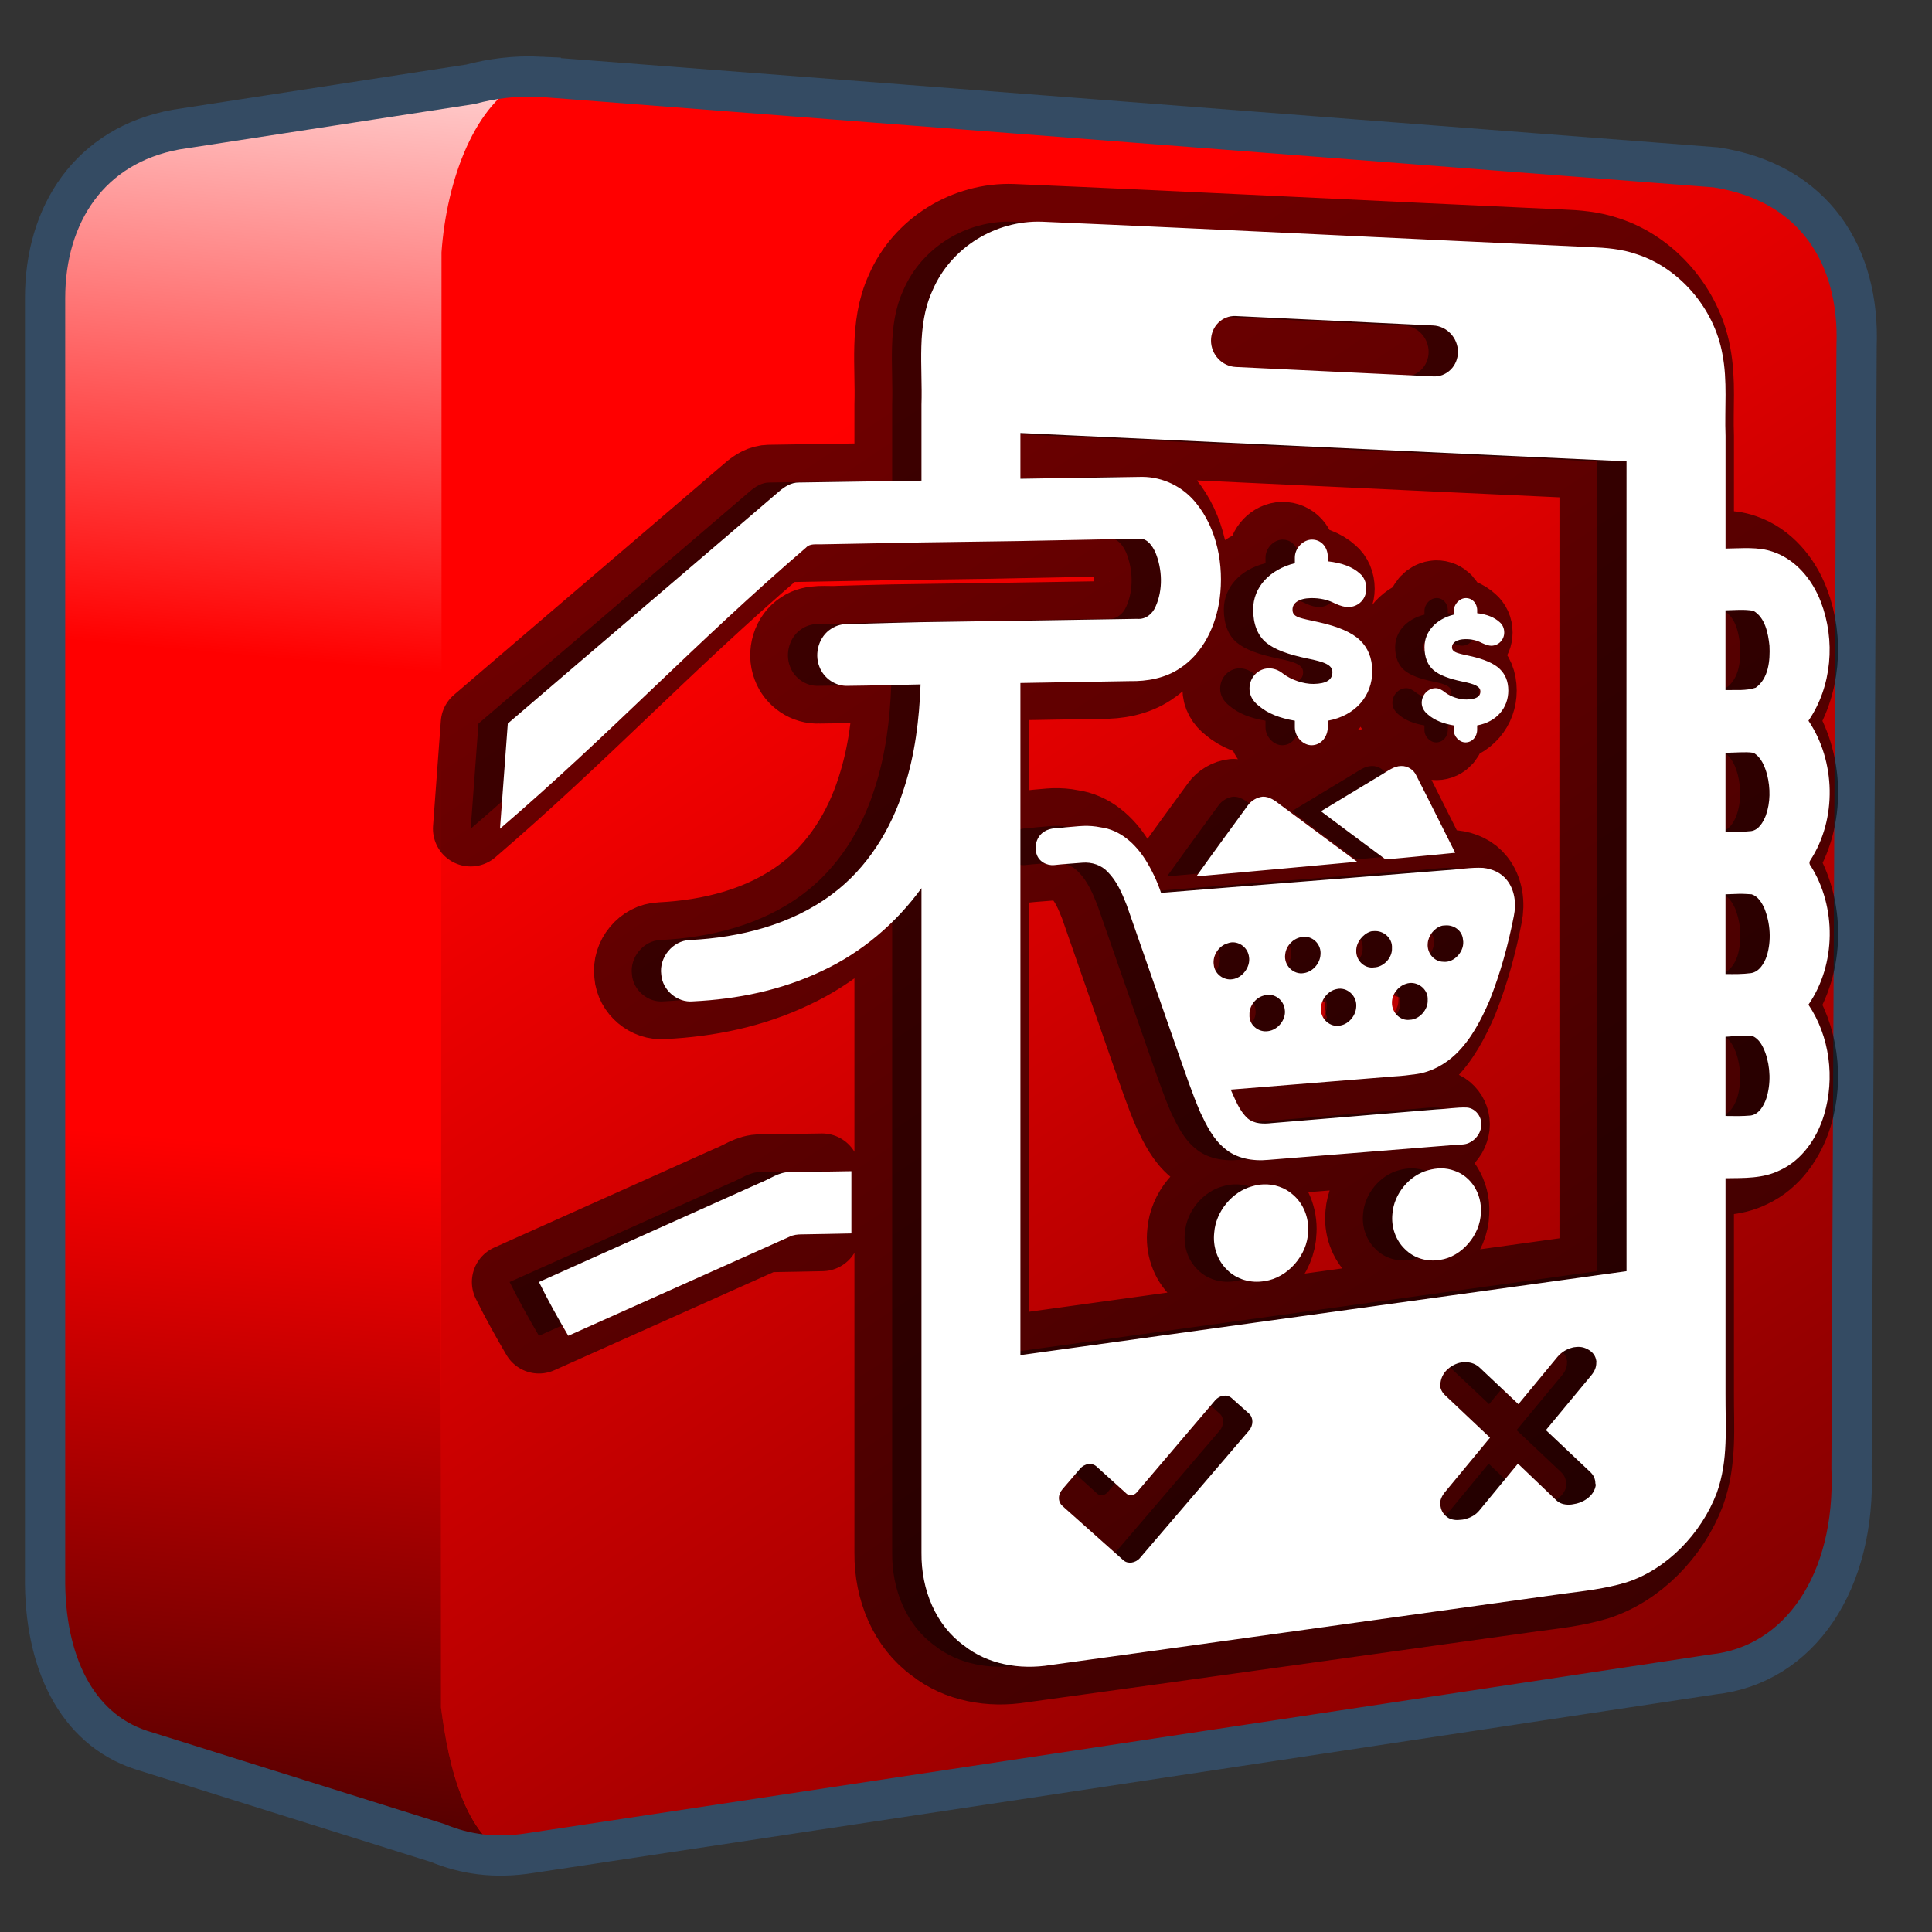 <?xml version="1.0" encoding="UTF-8" standalone="no"?>
<!-- Created with Inkscape (http://www.inkscape.org/) -->

<svg
   xmlns:dc="http://purl.org/dc/elements/1.1/"
   xmlns:cc="http://creativecommons.org/ns#"
   xmlns:rdf="http://www.w3.org/1999/02/22-rdf-syntax-ns#"
   xmlns:svg="http://www.w3.org/2000/svg"
   xmlns="http://www.w3.org/2000/svg"
   xmlns:xlink="http://www.w3.org/1999/xlink"
   xmlns:sodipodi="http://sodipodi.sourceforge.net/DTD/sodipodi-0.dtd"
   xmlns:inkscape="http://www.inkscape.org/namespaces/inkscape"
   width="128"
   height="128"
   id="svg6934"
   sodipodi:version="0.32"
   inkscape:version="0.48.3.1 r9886"
   version="1.0"
   sodipodi:docname="huayra-preciosa.svg"
   inkscape:output_extension="org.inkscape.output.svg.inkscape">
  <rect width="100%" height="100%" fill="#333333" stroke="none"/>
  <defs
     id="defs6936">
    <linearGradient
       id="linearGradient5344">
      <stop
         style="stop-color:#000000;stop-opacity:1;"
         offset="0"
         id="stop5346" />
      <stop
         style="stop-color:#000000;stop-opacity:0;"
         offset="1"
         id="stop5348" />
    </linearGradient>
    <linearGradient
       id="linearGradient5165-7-9-8-2">
      <stop
         id="stop5167-4-8-6-9"
         style="stop-color:#ffffff;stop-opacity:1"
         offset="0" />
      <stop
         id="stop5169-5-5-2-9"
         style="stop-color:#ffffff;stop-opacity:0"
         offset="1" />
    </linearGradient>
    <linearGradient
       inkscape:collect="always"
       xlink:href="#linearGradient5344"
       id="linearGradient3107"
       gradientUnits="userSpaceOnUse"
       gradientTransform="matrix(5.334,0,0,5.334,-1451.48,-5864.557)"
       x1="305.234"
       y1="1137.068"
       x2="283.351"
       y2="1104.202" />
    <linearGradient
       inkscape:collect="always"
       xlink:href="#linearGradient5165-7-9-8-2"
       id="linearGradient3092"
       gradientUnits="userSpaceOnUse"
       gradientTransform="translate(-40,140)"
       x1="22.934"
       y1="-144.768"
       x2="18.619"
       y2="-96.332" />
    <linearGradient
       inkscape:collect="always"
       xlink:href="#linearGradient5344"
       id="linearGradient3094"
       gradientUnits="userSpaceOnUse"
       gradientTransform="translate(-40,140)"
       x1="7.953"
       y1="2.242"
       x2="13.667"
       y2="-64.465" />
  </defs>
  <sodipodi:namedview
     id="base"
     pagecolor="#ffffff"
     bordercolor="#666666"
     borderopacity="1.0"
     inkscape:pageopacity="0.0"
     inkscape:pageshadow="2"
     inkscape:zoom="2.8"
     inkscape:cx="31.206487"
     inkscape:cy="44.034472"
     inkscape:document-units="px"
     inkscape:current-layer="layer1"
     showgrid="false"
     inkscape:window-width="1366"
     inkscape:window-height="717"
     inkscape:window-x="0"
     inkscape:window-y="0"
     inkscape:window-maximized="1" />
  <g
     inkscape:label="Capa 1"
     inkscape:groupmode="layer"
     id="layer1">
    <path
       style="fill:#ff0000;fill-opacity:1;fill-rule:evenodd;stroke:none"
       d="m 34.219,5.063 c -1.329,0.055 -2.551,0.28 -3.656,0.625 l -18.344,2.719 -0.5,0 0,0.188 c -5.715,1.049 -8.656,5.592 -8.656,11.156 l 0,84.687 c -0.07,5.652 2.05,10.095 6.312,11.5 l 18.969,5.938 c 0.021,0.01 0.042,0.021 0.062,0.031 1.893,0.909 4.164,1.232 6.781,0.812 l 78.281,-11.812 c 5.721,-0.62 9.467,-6.064 9.156,-13.625 l 0.406,-74.281 c 0.222,-5.965 -2.802,-10.976 -9.344,-11.969 l -77.844,-5.938 c -0.556,-0.027 -1.103,-0.053 -1.625,-0.031 z"
       id="path30949"
       inkscape:connector-curvature="0" />
    <path
       style="fill:url(#linearGradient3107);fill-rule:evenodd;stroke:none"
       d="M 29.25,16.719 29.219,113.125 c 0.449,3.458 1.408,8.125 4.344,9.75 0.527,-0.023 1.067,-0.067 1.625,-0.156 l 78.281,-11.812 c 5.721,-0.62 9.467,-6.064 9.156,-13.625 l 0.406,-74.281 c 0.222,-5.965 -2.802,-10.976 -9.344,-11.969 L 37.678,5.234 c -3.971,-0.421 -8.416,4.781 -8.428,11.485 z M 30.156,122.5 c 0.648,0.172 1.315,0.326 2.031,0.375 z"
       id="path30953"
       inkscape:connector-curvature="0"
       sodipodi:nodetypes="ccccccccccccc" />
    <g
       id="g3087"
       transform="translate(40,0)">
      <path
         inkscape:connector-curvature="0"
         id="path3073"
         d="m -5.219,5.313 -22.562,3.094 -0.5,0 0,0.188 c -5.716,1.049 -8.656,5.592 -8.656,11.156 l 0,25 26.188,0 0,-28.031 c 0.347,-4.917 2.274,-9.964 5.531,-11.406 z"
         style="fill:url(#linearGradient3092);fill-rule:evenodd;stroke:none;display:inline" />
      <path
         inkscape:connector-curvature="0"
         id="path3081"
         d="m -36.938,68.406 0,36.031 c -0.07,5.652 2.05,10.095 6.312,11.5 l 17.656,6.031 7.5,1.312 c -3.711,-1.045 -4.817,-6.341 -5.312,-10.156 l 0,-44.719 -26.156,0 z"
         style="fill:url(#linearGradient3094);fill-rule:evenodd;stroke:none;display:inline" />
    </g>
    <path
       inkscape:connector-curvature="0"
       id="path30957"
       d="m 35.825,5.084 c -1.734,-0.085 -3.268,0.133 -4.667,0.501 L 11.655,8.586 C 5.94,9.635 2.987,14.19 2.987,19.754 l 0,84.678 c -0.07,5.652 2.072,10.097 6.334,11.502 l 19.669,6.167 c 1.792,0.74 3.775,1.051 6.168,0.667 l 78.344,-11.835 c 5.721,-0.619 9.478,-6.107 9.168,-13.668 l 0.333,-74.344 c 0.222,-5.965 -2.793,-10.842 -9.335,-11.835 L 35.825,5.086 z"
       style="fill:none;stroke:#344b63;stroke-width:2.667;stroke-linecap:butt;stroke-linejoin:miter;stroke-miterlimit:4;stroke-opacity:1;stroke-dasharray:none;display:inline"
       sodipodi:nodetypes="ccccccccccccc" />
    <path
       id="path3052"
       d="m 67.09,14.688 c -3.063,-0.108 -6.037,1.705 -7.254,4.562 -1.074,2.342 -0.647,5.022 -0.728,7.562 3.16e-4,1.67 0,3.362 0,5.031 -3.764,0.065 -7.067,0.101 -8.134,0.125 -0.494,-0.002 -0.934,0.271 -1.305,0.594 -6.517,5.59 -11.453,9.785 -17.969,15.375 l -0.516,6.969 c 7.337,-6.293 12.941,-12.328 20.275,-18.625 0.258,-0.286 0.665,-0.203 1.002,-0.219 2.04,-0.029 4.309,-0.087 6.647,-0.125 2.158,-0.035 4.376,-0.056 6.556,-0.094 2.789,-0.048 5.484,-0.114 7.892,-0.156 0.529,-0.016 0.867,0.501 1.062,0.938 0.444,1.105 0.501,2.452 0,3.562 -0.209,0.499 -0.671,0.863 -1.214,0.812 -2.289,0.04 -4.993,0.084 -7.74,0.125 -2.217,0.034 -4.46,0.055 -6.556,0.094 -1.246,0.023 -2.454,0.068 -3.551,0.094 -0.807,0.058 -1.705,-0.144 -2.428,0.344 -0.804,0.498 -1.136,1.618 -0.789,2.5 0.291,0.79 1.086,1.327 1.912,1.281 1.604,-0.016 3.192,-0.061 4.796,-0.094 -0.084,2.323 -0.371,4.654 -1.093,6.875 -0.859,2.74 -2.446,5.29 -4.735,7 -2.728,2.062 -6.163,2.899 -9.47,3.062 -1.111,0.037 -2.037,1.147 -1.882,2.281 0.076,1.05 1.077,1.879 2.094,1.781 2.949,-0.142 5.887,-0.738 8.59,-2.031 2.585,-1.206 4.858,-3.128 6.556,-5.469 -3.17e-4,13.664 -0.004,30.367 0,44.031 -0.026,2.471 0.964,4.822 2.823,6.156 1.551,1.228 3.668,1.617 5.737,1.281 11.316,-1.557 22.619,-3.15 33.934,-4.719 1.392,-0.18 2.809,-0.336 4.189,-0.75 2.677,-0.851 4.981,-3.227 6.01,-5.938 0.778,-2.178 0.565,-4.391 0.577,-6.562 0.005,-5.918 -9.7e-4,-8.364 0,-14.281 1.212,-0.016 2.486,0.031 3.612,-0.531 1.458,-0.67 2.451,-2.121 2.914,-3.656 0.736,-2.452 0.378,-5.217 -1.032,-7.312 1.851,-2.678 1.857,-6.501 0.152,-9.188 -0.099,-0.116 -0.112,-0.254 -0.03,-0.375 1.793,-2.745 1.673,-6.591 -0.121,-9.25 1.566,-2.28 1.795,-5.346 0.82,-7.875 -0.564,-1.48 -1.663,-2.804 -3.157,-3.312 -1.008,-0.359 -2.102,-0.223 -3.157,-0.219 0,-3.606 -0.002,-3.863 0,-7.469 -0.071,-1.818 0.144,-3.628 -0.212,-5.438 -0.547,-3.001 -2.835,-5.677 -5.676,-6.594 C 105.495,16.496 104.45,16.414 103.421,16.375 91.31,15.829 79.201,15.204 67.09,14.688 z m 12.839,6.25 13.082,0.625 c 0.904,0.042 1.639,0.82 1.639,1.75 0,0.93 -0.736,1.667 -1.639,1.625 l -13.082,-0.625 c -0.904,-0.042 -1.639,-0.82 -1.639,-1.75 0,-0.93 0.736,-1.667 1.639,-1.625 z m -14.266,7.75 c 13.388,0.618 26.768,1.262 40.156,1.875 -0.012,20.939 -0.006,32.715 0,53.656 l -40.156,5.562 0,-44.531 c 2.278,-0.042 5.487,-0.095 7.254,-0.125 1.14,0.021 2.328,-0.187 3.308,-0.844 1.547,-1.004 2.394,-2.819 2.641,-4.625 0.292,-2.212 -0.171,-4.627 -1.578,-6.344 -0.869,-1.075 -2.182,-1.713 -3.551,-1.719 -0.953,0.011 -4.256,0.061 -8.074,0.125 3.16e-4,-1.145 0,-1.887 0,-3.031 z M 84.967,35.75 c -0.586,0.01 -1.123,0.569 -1.123,1.188 l 0,0.375 c -1.667,0.414 -2.762,1.593 -2.762,3.062 0,0.974 0.294,1.718 0.85,2.188 0.556,0.47 1.485,0.805 2.732,1.062 1.142,0.228 1.669,0.427 1.669,0.906 0,0.511 -0.403,0.767 -1.244,0.781 -0.677,0.011 -1.509,-0.278 -2.034,-0.688 -0.301,-0.242 -0.625,-0.349 -0.941,-0.344 -0.706,0.012 -1.275,0.601 -1.275,1.344 0,0.433 0.202,0.823 0.637,1.156 0.571,0.485 1.361,0.8 2.367,0.969 l 0,0.438 c 0,0.619 0.537,1.197 1.123,1.188 0.616,-0.01 1.062,-0.554 1.062,-1.219 l 0,-0.406 c 1.863,-0.341 2.944,-1.673 2.944,-3.281 0,-0.882 -0.293,-1.561 -0.82,-2.062 -0.526,-0.501 -1.425,-0.9 -2.732,-1.188 -0.721,-0.158 -0.944,-0.195 -1.305,-0.312 -0.36,-0.133 -0.425,-0.299 -0.425,-0.531 0,-0.418 0.418,-0.737 1.214,-0.75 0.586,-0.01 1.113,0.104 1.578,0.344 0.375,0.179 0.685,0.254 0.911,0.25 0.677,-0.011 1.184,-0.538 1.184,-1.219 0,-0.418 -0.154,-0.772 -0.425,-1 -0.481,-0.44 -1.178,-0.705 -2.125,-0.812 l 0,-0.281 c 0,-0.665 -0.446,-1.167 -1.062,-1.156 z m 10.198,3.875 c -0.412,0.007 -0.789,0.408 -0.789,0.844 l 0,0.25 c -1.173,0.292 -1.943,1.123 -1.943,2.156 0,0.685 0.216,1.201 0.607,1.531 0.391,0.33 1.035,0.569 1.912,0.75 0.803,0.161 1.184,0.319 1.184,0.656 0,0.359 -0.318,0.521 -0.911,0.531 -0.475,0.008 -1.056,-0.182 -1.427,-0.469 -0.211,-0.17 -0.416,-0.285 -0.637,-0.281 -0.497,0.008 -0.911,0.446 -0.911,0.969 0,0.304 0.149,0.579 0.455,0.812 0.402,0.341 0.961,0.569 1.669,0.688 l 0,0.312 c 0,0.435 0.378,0.819 0.789,0.812 0.433,-0.007 0.759,-0.376 0.759,-0.844 l 0,-0.281 c 1.311,-0.24 2.064,-1.181 2.064,-2.312 0,-0.621 -0.206,-1.084 -0.577,-1.438 -0.369,-0.353 -1.023,-0.642 -1.943,-0.844 -0.507,-0.111 -0.627,-0.137 -0.88,-0.219 -0.254,-0.094 -0.334,-0.212 -0.334,-0.375 0,-0.294 0.32,-0.522 0.88,-0.531 0.412,-0.007 0.766,0.082 1.093,0.25 0.265,0.126 0.479,0.19 0.637,0.188 0.475,-0.008 0.85,-0.396 0.85,-0.875 0,-0.293 -0.113,-0.527 -0.304,-0.688 -0.338,-0.31 -0.822,-0.518 -1.487,-0.594 l 0,-0.188 c 0,-0.468 -0.326,-0.82 -0.759,-0.812 z m 18.151,0.781 c 0.308,-0.004 0.608,0.007 0.911,0.062 0.776,0.452 0.971,1.468 1.062,2.312 0.049,0.969 -0.058,2.177 -0.911,2.781 -0.636,0.215 -1.337,0.141 -2.003,0.156 3.1e-4,-1.759 -6.3e-4,-3.523 0,-5.281 0.308,-0.004 0.633,-0.027 0.941,-0.031 z m 0,9.438 c 0.311,-0.006 0.605,-0.018 0.911,0.031 0.517,0.289 0.76,0.91 0.911,1.469 0.215,0.878 0.218,1.823 -0.091,2.688 -0.177,0.443 -0.467,0.958 -0.971,1.031 -0.567,0.059 -1.132,0.062 -1.7,0.062 -3.2e-4,-1.751 0,-3.499 0,-5.25 0.311,-0.003 0.63,-0.025 0.941,-0.031 z M 90.886,50.75 c -0.468,-8.7e-5 -0.876,0.326 -1.275,0.562 -1.344,0.819 -2.694,1.616 -4.037,2.438 1.421,1.06 2.853,2.136 4.28,3.188 1.539,-0.129 3.075,-0.294 4.614,-0.438 -0.866,-1.711 -1.707,-3.419 -2.58,-5.125 -0.176,-0.385 -0.574,-0.64 -1.002,-0.625 z m -9.166,2.031 c -0.383,0.041 -0.769,0.259 -1.002,0.594 -1.134,1.558 -2.279,3.117 -3.399,4.688 3.549,-0.318 7.104,-0.639 10.654,-0.969 -1.696,-1.263 -3.4,-2.522 -5.099,-3.781 -0.333,-0.26 -0.697,-0.54 -1.153,-0.531 z m -11.898,1.938 c -0.388,0.014 -0.797,0.071 -1.184,0.094 -0.469,0.071 -0.964,0.005 -1.396,0.281 -0.488,0.302 -0.689,0.955 -0.516,1.469 0.144,0.508 0.673,0.803 1.184,0.75 0.616,-0.072 1.235,-0.098 1.851,-0.156 0.637,-0.054 1.277,0.16 1.7,0.625 0.59,0.597 0.933,1.399 1.244,2.188 1.131,3.251 2.266,6.5 3.399,9.75 0.475,1.339 0.924,2.701 1.487,4 0.409,0.86 0.843,1.74 1.578,2.344 0.776,0.687 1.871,0.88 2.914,0.781 4.164,-0.335 8.312,-0.663 12.475,-1 0.273,-0.017 0.558,0.002 0.82,-0.125 0.343,-0.147 0.646,-0.479 0.759,-0.844 0.254,-0.677 -0.23,-1.461 -0.911,-1.5 -0.662,-0.024 -1.339,0.101 -2.003,0.125 -3.641,0.297 -7.257,0.61 -10.896,0.906 -0.549,0.066 -1.182,0.058 -1.609,-0.312 -0.553,-0.505 -0.813,-1.226 -1.123,-1.906 3.618,-0.289 7.218,-0.581 10.836,-0.875 0.493,-0.026 0.994,-0.087 1.487,-0.156 0.952,-0.139 1.857,-0.626 2.58,-1.312 1.027,-0.986 1.686,-2.273 2.246,-3.562 0.719,-1.807 1.24,-3.705 1.609,-5.594 0.174,-0.841 0.053,-1.732 -0.455,-2.375 -0.381,-0.489 -0.969,-0.747 -1.578,-0.812 -0.821,-0.045 -1.664,0.113 -2.489,0.156 -6.28,0.511 -12.569,0.985 -18.849,1.5 -0.26,-0.776 -0.608,-1.505 -1.032,-2.188 -0.678,-1.071 -1.676,-1.988 -2.975,-2.156 -0.377,-0.077 -0.765,-0.108 -1.153,-0.094 z m 43.434,4.5 c 0.29,-0.006 0.561,0.014 0.85,0.031 0.425,0.134 0.67,0.546 0.85,0.938 0.391,0.986 0.47,2.13 0.152,3.156 -0.17,0.49 -0.49,1.032 -1.032,1.125 -0.563,0.076 -1.136,0.069 -1.7,0.062 -3.2e-4,-1.761 3.2e-4,-3.521 0,-5.281 0.289,-0.006 0.591,-0.025 0.88,-0.031 z M 93.8,61.312 c 0.571,-0.054 1.135,0.335 1.184,0.938 0.144,0.746 -0.572,1.558 -1.305,1.469 -0.605,-0.006 -1.081,-0.571 -1.032,-1.188 0.025,-0.522 0.418,-1.038 0.911,-1.188 0.08,-0.028 0.161,-0.024 0.243,-0.031 z m -4.705,0.375 c 0.617,-0.047 1.228,0.462 1.184,1.125 0.036,0.642 -0.559,1.264 -1.184,1.281 C 88.463,64.188 87.898,63.641 87.911,63 c -0.012,-0.548 0.43,-1.113 0.941,-1.281 0.087,-0.031 0.155,-0.025 0.243,-0.031 z m -4.583,0.375 c 0.596,0.014 1.095,0.553 1.032,1.188 -0.033,0.593 -0.521,1.133 -1.093,1.219 -0.7,0.133 -1.357,-0.522 -1.244,-1.25 0.06,-0.551 0.503,-1.019 1.032,-1.125 0.087,-0.021 0.188,-0.033 0.273,-0.031 z m -4.887,0.375 c 0.575,-0.059 1.116,0.373 1.184,0.969 0.107,0.659 -0.444,1.384 -1.093,1.469 -0.59,0.098 -1.194,-0.356 -1.244,-0.969 -0.091,-0.591 0.331,-1.243 0.911,-1.406 0.082,-0.029 0.161,-0.054 0.243,-0.062 z m 11.837,2.688 c 0.617,-0.048 1.228,0.462 1.184,1.125 0.036,0.645 -0.557,1.298 -1.184,1.312 -0.63,0.092 -1.195,-0.487 -1.184,-1.125 -0.013,-0.549 0.4,-1.081 0.911,-1.25 0.087,-0.031 0.185,-0.056 0.273,-0.062 z m -4.856,0.406 c 0.696,-0.174 1.379,0.459 1.305,1.188 -0.034,0.571 -0.483,1.111 -1.032,1.219 -0.696,0.172 -1.382,-0.46 -1.305,-1.188 0.036,-0.569 0.485,-1.109 1.032,-1.219 z m -4.614,0.375 c 0.574,-0.057 1.115,0.376 1.184,0.969 0.109,0.66 -0.442,1.355 -1.093,1.438 -0.645,0.108 -1.291,-0.409 -1.244,-1.094 -0.026,-0.547 0.392,-1.103 0.911,-1.25 0.082,-0.029 0.161,-0.054 0.243,-0.062 z M 113.286,68.625 c 0.302,-0.006 0.611,2.65e-4 0.911,0.031 0.431,0.195 0.654,0.661 0.82,1.094 0.336,0.956 0.373,2.05 0.061,3.031 -0.173,0.489 -0.485,1.043 -1.032,1.125 -0.552,0.051 -1.117,0.04 -1.669,0.031 3.2e-4,-1.752 0,-3.498 0,-5.25 0.301,-0.011 0.609,-0.056 0.911,-0.062 z m -19.729,8.781 c -0.289,-0.004 -0.594,0.046 -0.88,0.125 -1.245,0.328 -2.27,1.568 -2.367,2.875 -0.1,0.884 0.221,1.771 0.82,2.344 0.592,0.604 1.472,0.871 2.337,0.719 1.429,-0.2 2.667,-1.65 2.701,-3.125 0.081,-1.245 -0.645,-2.414 -1.76,-2.781 -0.267,-0.101 -0.561,-0.152 -0.85,-0.156 z m -39.094,0.188 c -2.015,0.039 -2.052,0.031 -4.067,0.062 -0.728,-0.025 -1.342,0.468 -2.003,0.719 -4.868,2.188 -9.761,4.376 -14.63,6.562 0.604,1.221 1.258,2.395 1.943,3.562 4.888,-2.194 9.773,-4.365 14.66,-6.562 0.258,-0.128 0.538,-0.156 0.82,-0.156 1.746,-0.022 1.531,-0.034 3.278,-0.062 l 0,-4.125 z m 27.287,0.875 c -0.244,0.01 -0.488,0.055 -0.728,0.125 -1.323,0.348 -2.416,1.673 -2.519,3.062 -0.107,0.937 0.213,1.86 0.85,2.469 0.629,0.639 1.573,0.911 2.489,0.75 1.519,-0.212 2.845,-1.715 2.883,-3.281 0.056,-0.943 -0.327,-1.865 -1.002,-2.438 -0.532,-0.479 -1.24,-0.717 -1.973,-0.688 z M 102.42,89.25 c 0.313,-0.044 0.586,0.005 0.85,0.156 0.3,0.165 0.496,0.41 0.546,0.75 0.012,0.042 0.013,0.079 0,0.125 l 0,0.031 c 0,0.278 -0.113,0.547 -0.334,0.812 l -3.005,3.625 2.914,2.75 c 0.244,0.221 0.364,0.486 0.364,0.781 l 0.03,0.094 c -0.049,0.366 -0.257,0.689 -0.607,0.938 -0.283,0.2 -0.583,0.302 -0.88,0.344 -0.082,0.011 -0.159,0.034 -0.243,0.031 -0.395,0.013 -0.679,-0.084 -0.911,-0.312 l -2.519,-2.406 -2.55,3.094 c -0.238,0.298 -0.572,0.49 -1.002,0.594 -0.078,0.024 -0.128,0.019 -0.212,0.031 -0.32,0.044 -0.611,0.009 -0.85,-0.125 -0.308,-0.198 -0.469,-0.457 -0.516,-0.781 -0.011,-0.028 -0.03,-0.088 -0.03,-0.125 0,-0.278 0.113,-0.547 0.334,-0.812 L 96.774,95.25 93.83,92.469 c -0.235,-0.215 -0.364,-0.458 -0.364,-0.75 0,-0.041 0.014,-0.063 0.03,-0.125 0.048,-0.36 0.234,-0.704 0.577,-0.969 0.281,-0.213 0.578,-0.333 0.88,-0.375 0.065,-0.009 0.114,-0.003 0.182,0 l 0.03,0 c 0.397,0.003 0.706,0.148 0.941,0.375 l 2.55,2.406 2.58,-3.125 c 0.267,-0.312 0.596,-0.524 1.002,-0.625 0.059,-0.022 0.133,-0.024 0.182,-0.031 z m -23.311,3.219 c 0.199,-0.028 0.401,0.027 0.546,0.156 l 1.153,1.031 c 0.299,0.267 0.299,0.774 0,1.125 l -7.224,8.438 c -0.292,0.341 -0.802,0.415 -1.093,0.156 L 68.456,99.781 C 68.31,99.652 68.213,99.461 68.213,99.25 c 0,-0.211 0.097,-0.424 0.243,-0.594 l 1.153,-1.344 C 69.754,97.142 69.949,97.029 70.155,97 c 0.205,-0.029 0.401,0.027 0.546,0.156 l 2.003,1.812 c 0.179,0.159 0.489,0.115 0.668,-0.094 l 5.19,-6.094 c 0.145,-0.17 0.347,-0.285 0.546,-0.312 z"
       style="fill:#000000;fill-rule:evenodd;stroke:#000000;stroke-width:5;stroke-linecap:round;stroke-linejoin:round;stroke-miterlimit:4;stroke-dasharray:none;stroke-opacity:0.573;fill-opacity:0.44"
       inkscape:connector-curvature="0" />
    <path
       style="fill:#ffffff;fill-rule:evenodd"
       d="m 69.032,14.688 c -3.063,-0.108 -6.037,1.705 -7.254,4.562 -1.074,2.342 -0.647,5.022 -0.728,7.562 3.17e-4,1.67 0,3.362 0,5.031 -3.764,0.065 -7.067,0.101 -8.134,0.125 -0.494,-0.002 -0.934,0.271 -1.305,0.594 -6.517,5.59 -11.453,9.785 -17.969,15.375 l -0.516,6.969 c 7.337,-6.293 12.941,-12.328 20.275,-18.625 0.258,-0.286 0.665,-0.203 1.002,-0.219 2.04,-0.029 4.309,-0.087 6.647,-0.125 2.158,-0.035 4.376,-0.056 6.556,-0.094 2.789,-0.048 5.484,-0.114 7.892,-0.156 0.529,-0.016 0.867,0.501 1.062,0.938 0.444,1.105 0.501,2.452 0,3.562 C 76.35,40.687 75.889,41.05 75.346,41 c -2.289,0.04 -4.993,0.084 -7.74,0.125 -2.217,0.034 -4.46,0.055 -6.556,0.094 -1.246,0.023 -2.454,0.068 -3.551,0.094 -0.807,0.058 -1.705,-0.144 -2.428,0.344 -0.804,0.498 -1.136,1.618 -0.789,2.5 0.291,0.79 1.086,1.327 1.912,1.281 1.604,-0.016 3.192,-0.061 4.796,-0.094 -0.084,2.323 -0.371,4.654 -1.093,6.875 -0.859,2.74 -2.446,5.29 -4.735,7 -2.728,2.062 -6.163,2.899 -9.47,3.062 -1.111,0.037 -2.037,1.147 -1.882,2.281 0.076,1.05 1.077,1.879 2.094,1.781 2.949,-0.142 5.887,-0.738 8.59,-2.031 2.585,-1.206 4.858,-3.128 6.556,-5.469 -3.16e-4,13.664 -0.004,30.367 0,44.031 -0.026,2.471 0.964,4.822 2.823,6.156 1.551,1.228 3.668,1.617 5.737,1.281 11.316,-1.557 22.619,-3.15 33.934,-4.719 1.392,-0.18 2.809,-0.336 4.189,-0.75 2.677,-0.851 4.981,-3.227 6.01,-5.938 0.778,-2.178 0.565,-4.391 0.577,-6.562 0.005,-5.918 -9.7e-4,-8.364 0,-14.281 1.212,-0.016 2.486,0.031 3.612,-0.531 1.458,-0.67 2.451,-2.121 2.914,-3.656 0.736,-2.452 0.378,-5.217 -1.032,-7.312 1.851,-2.678 1.857,-6.501 0.152,-9.188 -0.099,-0.116 -0.112,-0.254 -0.03,-0.375 1.793,-2.745 1.673,-6.591 -0.121,-9.25 1.566,-2.28 1.795,-5.346 0.82,-7.875 -0.564,-1.48 -1.663,-2.804 -3.157,-3.312 -1.008,-0.359 -2.102,-0.223 -3.157,-0.219 0,-3.606 -0.002,-3.863 0,-7.469 -0.071,-1.818 0.144,-3.628 -0.212,-5.438 -0.547,-3.001 -2.835,-5.677 -5.676,-6.594 -0.992,-0.348 -2.037,-0.429 -3.066,-0.469 C 93.252,15.829 81.144,15.204 69.032,14.688 z m 12.839,6.25 13.082,0.625 c 0.904,0.042 1.639,0.82 1.639,1.75 0,0.93 -0.736,1.667 -1.639,1.625 l -13.082,-0.625 c -0.904,-0.042 -1.639,-0.82 -1.639,-1.75 0,-0.93 0.736,-1.667 1.639,-1.625 z m -14.266,7.75 c 13.388,0.618 26.768,1.262 40.156,1.875 -0.012,20.939 -0.006,32.715 0,53.656 l -40.156,5.562 0,-44.531 c 2.278,-0.042 5.487,-0.095 7.254,-0.125 1.14,0.021 2.328,-0.187 3.308,-0.844 1.547,-1.004 2.394,-2.819 2.641,-4.625 0.292,-2.212 -0.171,-4.627 -1.578,-6.344 -0.869,-1.075 -2.182,-1.713 -3.551,-1.719 -0.953,0.011 -4.256,0.061 -8.074,0.125 3.16e-4,-1.145 0,-1.887 0,-3.031 z M 86.91,35.75 c -0.586,0.01 -1.123,0.569 -1.123,1.188 l 0,0.375 c -1.667,0.414 -2.762,1.593 -2.762,3.062 0,0.974 0.294,1.718 0.85,2.188 0.556,0.47 1.485,0.805 2.732,1.062 1.142,0.228 1.669,0.427 1.669,0.906 0,0.511 -0.403,0.767 -1.244,0.781 -0.677,0.011 -1.509,-0.278 -2.034,-0.688 -0.301,-0.242 -0.625,-0.349 -0.941,-0.344 -0.706,0.012 -1.275,0.601 -1.275,1.344 0,0.433 0.202,0.823 0.637,1.156 0.571,0.485 1.361,0.8 2.367,0.969 l 0,0.438 c 0,0.619 0.537,1.197 1.123,1.188 0.616,-0.01 1.062,-0.554 1.062,-1.219 l 0,-0.406 c 1.863,-0.341 2.944,-1.673 2.944,-3.281 0,-0.882 -0.293,-1.561 -0.82,-2.062 -0.526,-0.501 -1.425,-0.9 -2.732,-1.188 -0.721,-0.158 -0.944,-0.195 -1.305,-0.312 -0.36,-0.133 -0.425,-0.299 -0.425,-0.531 0,-0.418 0.418,-0.737 1.214,-0.75 0.586,-0.01 1.113,0.104 1.578,0.344 0.375,0.179 0.685,0.254 0.911,0.25 C 90.015,40.207 90.522,39.681 90.522,39 c 0,-0.418 -0.154,-0.772 -0.425,-1 -0.481,-0.44 -1.178,-0.705 -2.125,-0.812 l 0,-0.281 c 0,-0.665 -0.446,-1.167 -1.062,-1.156 z m 10.198,3.875 c -0.412,0.007 -0.789,0.408 -0.789,0.844 l 0,0.25 c -1.173,0.292 -1.943,1.123 -1.943,2.156 0,0.685 0.216,1.201 0.607,1.531 0.391,0.33 1.035,0.569 1.912,0.75 0.803,0.161 1.184,0.319 1.184,0.656 0,0.359 -0.318,0.521 -0.911,0.531 -0.475,0.008 -1.056,-0.182 -1.427,-0.469 -0.211,-0.17 -0.416,-0.285 -0.637,-0.281 -0.497,0.008 -0.911,0.446 -0.911,0.969 0,0.304 0.149,0.579 0.455,0.812 0.402,0.341 0.961,0.569 1.669,0.688 l 0,0.312 c 0,0.435 0.378,0.819 0.789,0.812 0.433,-0.007 0.759,-0.376 0.759,-0.844 l 0,-0.281 c 1.311,-0.24 2.064,-1.181 2.064,-2.312 0,-0.621 -0.206,-1.084 -0.577,-1.438 -0.369,-0.353 -1.023,-0.642 -1.943,-0.844 C 96.905,43.358 96.785,43.332 96.532,43.25 96.277,43.156 96.198,43.038 96.198,42.875 c 0,-0.294 0.32,-0.522 0.88,-0.531 0.412,-0.007 0.766,0.082 1.093,0.25 0.265,0.126 0.479,0.19 0.637,0.188 0.475,-0.008 0.85,-0.396 0.85,-0.875 0,-0.293 -0.113,-0.527 -0.304,-0.688 -0.338,-0.31 -0.822,-0.518 -1.487,-0.594 l 0,-0.188 c 0,-0.468 -0.326,-0.82 -0.759,-0.812 z m 18.151,0.781 c 0.308,-0.004 0.608,0.007 0.911,0.062 0.776,0.452 0.971,1.468 1.062,2.312 0.049,0.969 -0.058,2.177 -0.911,2.781 -0.636,0.215 -1.337,0.141 -2.003,0.156 3.1e-4,-1.759 -6.3e-4,-3.523 0,-5.281 0.308,-0.004 0.633,-0.027 0.941,-0.031 z m 0,9.438 c 0.311,-0.006 0.605,-0.018 0.911,0.031 0.517,0.289 0.76,0.91 0.911,1.469 0.215,0.878 0.218,1.823 -0.091,2.688 -0.177,0.443 -0.467,0.958 -0.971,1.031 -0.567,0.059 -1.132,0.062 -1.7,0.062 -3.2e-4,-1.751 0,-3.499 0,-5.25 0.311,-0.003 0.63,-0.025 0.941,-0.031 z M 92.829,50.75 c -0.468,-8.7e-5 -0.876,0.326 -1.275,0.562 -1.344,0.819 -2.694,1.616 -4.037,2.438 1.421,1.06 2.853,2.136 4.28,3.188 1.539,-0.129 3.075,-0.294 4.614,-0.438 -0.866,-1.711 -1.707,-3.419 -2.58,-5.125 -0.176,-0.385 -0.574,-0.64 -1.002,-0.625 z m -9.166,2.031 c -0.383,0.041 -0.769,0.259 -1.002,0.594 -1.134,1.558 -2.279,3.117 -3.399,4.688 3.549,-0.318 7.104,-0.639 10.654,-0.969 -1.696,-1.263 -3.4,-2.522 -5.099,-3.781 -0.333,-0.26 -0.697,-0.54 -1.153,-0.531 z m -11.898,1.938 c -0.388,0.014 -0.797,0.071 -1.184,0.094 -0.469,0.071 -0.964,0.005 -1.396,0.281 -0.488,0.302 -0.689,0.955 -0.516,1.469 0.144,0.508 0.673,0.803 1.184,0.75 0.616,-0.072 1.235,-0.098 1.851,-0.156 0.637,-0.054 1.277,0.16 1.7,0.625 0.59,0.597 0.933,1.399 1.244,2.188 1.131,3.251 2.266,6.5 3.399,9.75 0.475,1.339 0.924,2.701 1.487,4 0.409,0.86 0.843,1.74 1.578,2.344 0.776,0.687 1.871,0.88 2.914,0.781 4.164,-0.335 8.312,-0.663 12.475,-1 0.273,-0.017 0.558,0.002 0.82,-0.125 0.343,-0.147 0.646,-0.479 0.759,-0.844 0.254,-0.677 -0.23,-1.461 -0.911,-1.5 -0.662,-0.024 -1.339,0.101 -2.003,0.125 -3.641,0.297 -7.257,0.61 -10.896,0.906 -0.549,0.066 -1.182,0.058 -1.609,-0.312 -0.553,-0.505 -0.813,-1.226 -1.123,-1.906 3.618,-0.289 7.218,-0.581 10.836,-0.875 0.493,-0.026 0.994,-0.087 1.487,-0.156 0.952,-0.139 1.857,-0.626 2.58,-1.312 1.027,-0.986 1.686,-2.273 2.246,-3.562 0.719,-1.807 1.24,-3.705 1.609,-5.594 0.174,-0.841 0.053,-1.732 -0.455,-2.375 C 99.459,57.823 98.871,57.566 98.262,57.5 c -0.821,-0.045 -1.664,0.113 -2.489,0.156 -6.28,0.511 -12.569,0.985 -18.849,1.5 -0.26,-0.776 -0.608,-1.505 -1.032,-2.188 -0.678,-1.071 -1.676,-1.988 -2.975,-2.156 -0.377,-0.077 -0.765,-0.108 -1.153,-0.094 z m 43.434,4.5 c 0.29,-0.006 0.561,0.014 0.85,0.031 0.425,0.134 0.67,0.546 0.85,0.938 0.391,0.986 0.47,2.13 0.152,3.156 -0.17,0.49 -0.49,1.032 -1.032,1.125 -0.563,0.076 -1.136,0.069 -1.7,0.062 -3.2e-4,-1.761 3.2e-4,-3.521 0,-5.281 0.289,-0.006 0.591,-0.025 0.88,-0.031 z M 95.742,61.312 c 0.571,-0.054 1.135,0.335 1.184,0.938 0.144,0.746 -0.572,1.558 -1.305,1.469 -0.605,-0.006 -1.081,-0.571 -1.032,-1.188 0.025,-0.522 0.418,-1.038 0.911,-1.188 0.08,-0.028 0.161,-0.024 0.243,-0.031 z m -4.705,0.375 c 0.617,-0.047 1.228,0.462 1.184,1.125 0.036,0.642 -0.559,1.264 -1.184,1.281 C 90.405,64.188 89.841,63.641 89.854,63 c -0.012,-0.548 0.43,-1.113 0.941,-1.281 0.087,-0.031 0.155,-0.025 0.243,-0.031 z m -4.583,0.375 c 0.596,0.014 1.095,0.553 1.032,1.188 -0.033,0.593 -0.521,1.133 -1.093,1.219 -0.7,0.133 -1.357,-0.522 -1.244,-1.25 0.06,-0.551 0.503,-1.019 1.032,-1.125 0.087,-0.021 0.188,-0.033 0.273,-0.031 z m -4.887,0.375 c 0.575,-0.059 1.116,0.373 1.184,0.969 0.107,0.659 -0.444,1.384 -1.093,1.469 -0.59,0.098 -1.194,-0.356 -1.244,-0.969 -0.091,-0.591 0.331,-1.243 0.911,-1.406 0.082,-0.029 0.161,-0.054 0.243,-0.062 z m 11.837,2.688 c 0.617,-0.048 1.228,0.462 1.184,1.125 0.036,0.645 -0.557,1.298 -1.184,1.312 -0.63,0.092 -1.195,-0.487 -1.184,-1.125 -0.013,-0.549 0.4,-1.081 0.911,-1.25 0.087,-0.031 0.185,-0.056 0.273,-0.062 z m -4.856,0.406 c 0.696,-0.174 1.379,0.459 1.305,1.188 -0.034,0.571 -0.483,1.111 -1.032,1.219 -0.696,0.172 -1.382,-0.46 -1.305,-1.188 0.036,-0.569 0.485,-1.109 1.032,-1.219 z m -4.614,0.375 c 0.574,-0.057 1.115,0.376 1.184,0.969 0.109,0.66 -0.442,1.355 -1.093,1.438 -0.645,0.108 -1.291,-0.409 -1.244,-1.094 -0.026,-0.547 0.392,-1.103 0.911,-1.25 0.082,-0.029 0.161,-0.054 0.243,-0.062 z M 115.229,68.625 c 0.302,-0.006 0.611,2.65e-4 0.911,0.031 0.431,0.195 0.654,0.661 0.82,1.094 0.336,0.956 0.373,2.05 0.061,3.031 -0.173,0.489 -0.485,1.043 -1.032,1.125 -0.552,0.051 -1.117,0.04 -1.669,0.031 3.2e-4,-1.752 0,-3.498 0,-5.25 0.301,-0.011 0.609,-0.056 0.911,-0.062 z m -19.729,8.781 c -0.289,-0.004 -0.594,0.046 -0.88,0.125 -1.245,0.328 -2.27,1.568 -2.367,2.875 -0.1,0.884 0.221,1.771 0.82,2.344 0.592,0.604 1.472,0.871 2.337,0.719 1.429,-0.2 2.667,-1.65 2.701,-3.125 0.081,-1.245 -0.645,-2.414 -1.76,-2.781 -0.267,-0.101 -0.561,-0.152 -0.85,-0.156 z m -39.094,0.188 c -2.015,0.039 -2.052,0.031 -4.067,0.062 -0.728,-0.025 -1.342,0.468 -2.003,0.719 -4.868,2.188 -9.761,4.376 -14.63,6.562 0.604,1.221 1.258,2.395 1.943,3.562 4.888,-2.194 9.773,-4.365 14.66,-6.562 0.258,-0.128 0.538,-0.156 0.82,-0.156 1.746,-0.022 1.531,-0.034 3.278,-0.062 l 0,-4.125 z m 27.287,0.875 c -0.244,0.01 -0.488,0.055 -0.728,0.125 -1.323,0.348 -2.416,1.673 -2.519,3.062 -0.107,0.937 0.213,1.86 0.85,2.469 0.629,0.639 1.573,0.911 2.489,0.75 1.519,-0.212 2.845,-1.715 2.883,-3.281 0.056,-0.943 -0.327,-1.865 -1.002,-2.438 -0.532,-0.479 -1.24,-0.717 -1.973,-0.688 z M 104.362,89.25 c 0.313,-0.044 0.586,0.005 0.85,0.156 0.3,0.165 0.496,0.41 0.546,0.75 0.012,0.042 0.013,0.079 0,0.125 l 0,0.031 c 0,0.278 -0.113,0.547 -0.334,0.812 l -3.005,3.625 2.914,2.75 c 0.244,0.221 0.364,0.486 0.364,0.781 l 0.03,0.094 c -0.049,0.366 -0.257,0.689 -0.607,0.938 -0.283,0.2 -0.583,0.302 -0.88,0.344 -0.082,0.011 -0.159,0.034 -0.243,0.031 -0.395,0.013 -0.679,-0.084 -0.911,-0.312 l -2.519,-2.406 -2.55,3.094 c -0.238,0.298 -0.572,0.49 -1.002,0.594 -0.078,0.024 -0.128,0.019 -0.212,0.031 -0.32,0.044 -0.611,0.009 -0.85,-0.125 -0.308,-0.198 -0.469,-0.457 -0.516,-0.781 -0.011,-0.028 -0.03,-0.088 -0.03,-0.125 0,-0.278 0.113,-0.547 0.334,-0.812 L 98.717,95.25 95.773,92.469 c -0.235,-0.215 -0.364,-0.458 -0.364,-0.75 0,-0.041 0.014,-0.063 0.03,-0.125 0.048,-0.36 0.234,-0.704 0.577,-0.969 0.281,-0.213 0.578,-0.333 0.88,-0.375 0.065,-0.009 0.114,-0.003 0.182,0 l 0.03,0 c 0.397,0.003 0.706,0.148 0.941,0.375 l 2.55,2.406 2.58,-3.125 c 0.267,-0.312 0.596,-0.524 1.002,-0.625 0.059,-0.022 0.133,-0.024 0.182,-0.031 z m -23.311,3.219 c 0.199,-0.028 0.401,0.027 0.546,0.156 l 1.153,1.031 c 0.299,0.267 0.299,0.774 0,1.125 l -7.224,8.438 c -0.292,0.341 -0.802,0.415 -1.093,0.156 L 70.398,99.781 C 70.252,99.652 70.155,99.461 70.155,99.25 c 0,-0.211 0.097,-0.424 0.243,-0.594 l 1.153,-1.344 c 0.145,-0.17 0.34,-0.284 0.546,-0.312 0.205,-0.029 0.401,0.027 0.546,0.156 l 2.003,1.812 c 0.179,0.159 0.489,0.115 0.668,-0.094 l 5.19,-6.094 c 0.145,-0.17 0.347,-0.285 0.546,-0.312 z"
       id="path3"
       inkscape:connector-curvature="0" />
  </g>
</svg>
